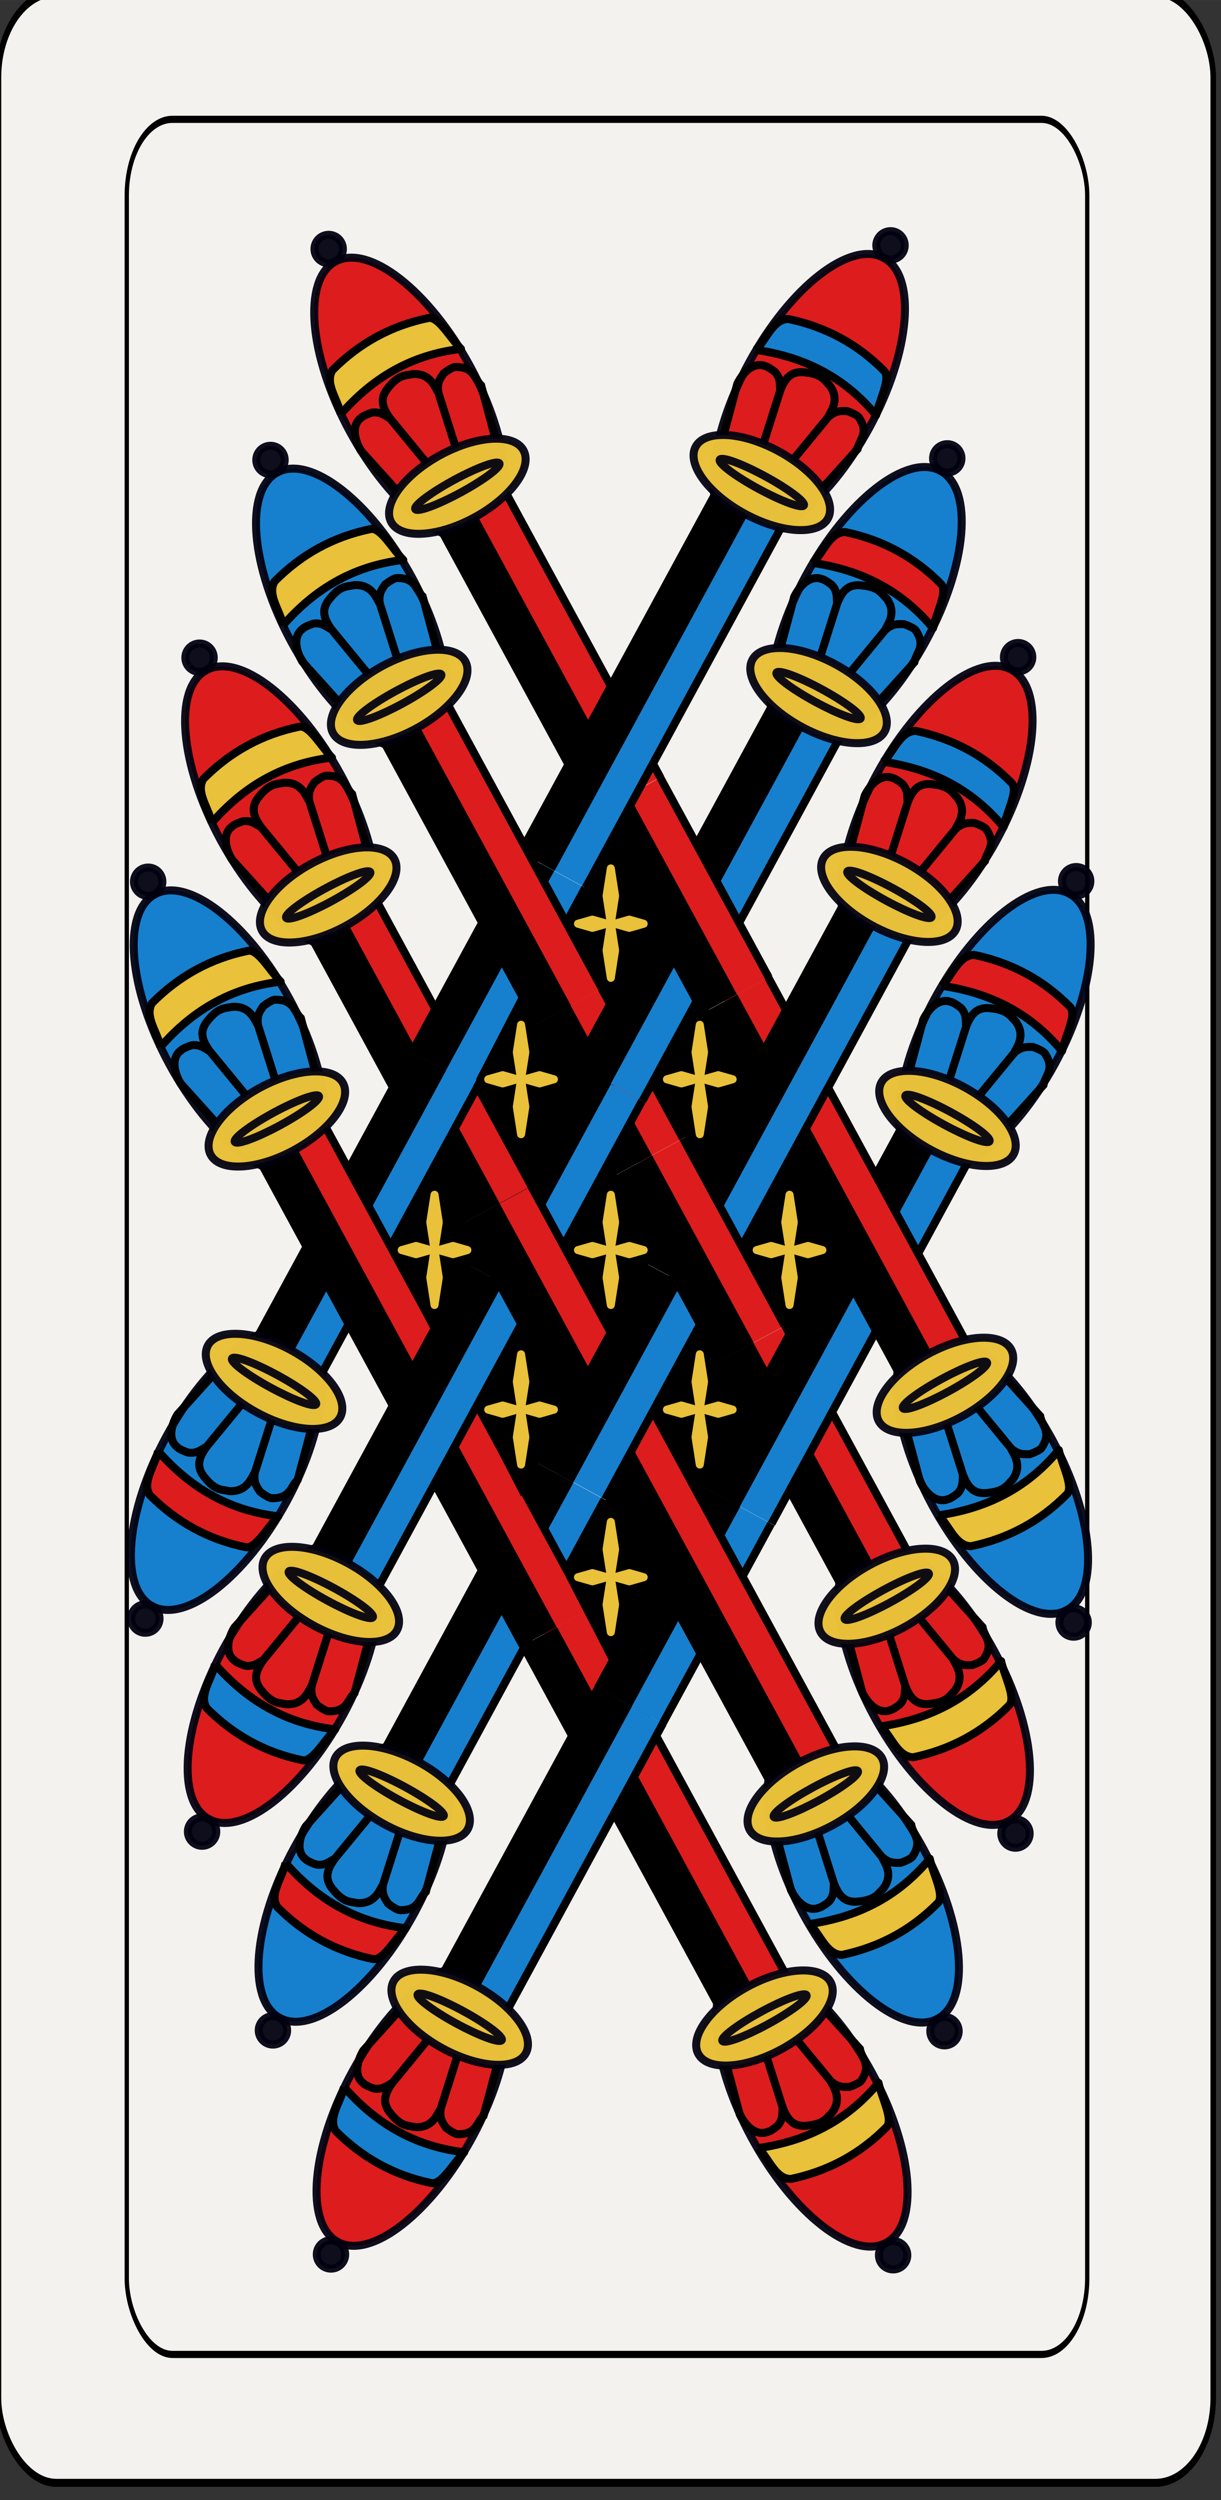 <?xml version="1.0" encoding="UTF-8" standalone="no"?>
<svg
   width="43mm"
   height="87.998mm"
   enable-background="new"
   version="1.1"
   viewBox="0 0 152.363 311.802"
   id="svg20076"
   sodipodi:docname="Mazzo.svg"
   inkscape:version="1.2.1 (9c6d41e410, 2022-07-14)"
   xmlns:inkscape="http://www.inkscape.org/namespaces/inkscape"
   xmlns:sodipodi="http://sodipodi.sourceforge.net/DTD/sodipodi-0.dtd"
   xmlns="http://www.w3.org/2000/svg"
   xmlns:svg="http://www.w3.org/2000/svg"
   xmlns:rdf="http://www.w3.org/1999/02/22-rdf-syntax-ns#"
   xmlns:cc="http://creativecommons.org/ns#"
   xmlns:dc="http://purl.org/dc/elements/1.1/">
  <rect x="0" y="0" width="152.363" height="311.802" fill="#333333" stroke="none"/>
  <sodipodi:namedview
     id="namedview20078"
     pagecolor="#ffffff"
     bordercolor="#000000"
     borderopacity="0.25"
     inkscape:showpageshadow="2"
     inkscape:pageopacity="0.0"
     inkscape:pagecheckerboard="0"
     inkscape:deskcolor="#d1d1d1"
     inkscape:document-units="mm"
     showgrid="false"
     inkscape:zoom="2.8284271"
     inkscape:cx="196.57568"
     inkscape:cy="470.75634"
     inkscape:window-width="2560"
     inkscape:window-height="1409"
     inkscape:window-x="0"
     inkscape:window-y="31"
     inkscape:window-maximized="1"
     inkscape:current-layer="svg20076" />
  <title
     id="title2">Bresciane</title>
  <defs
     id="defs191" />
  <g
     transform="translate(-1119.678,-1158.694)"
     id="g15592"
     style="display:inline">
    <g
       transform="matrix(0.97,0,0,0.996,153.76,-588.81)"
       id="g15144">
      <g
         transform="matrix(0.7,0,0,1,298.31,-0.792)"
         id="g15142">
        <rect
           x="996.13"
           y="1754.4"
           width="223.23"
           height="311.81"
           rx="10.63"
           ry="10.63"
           fill="#ffffff"
           stroke="#000000"
           stroke-width="0.997"
           id="rect15140" />
      </g>
    </g>
    <g
       transform="matrix(0.97,0,0,0.996,153.76,-588.81)"
       fill="#f4f2ef"
       id="g15150">
      <g
         transform="matrix(0.7,0,0,1,298.31,-0.792)"
         fill="#f4f2ef"
         id="g15148">
        <rect
           x="996.13"
           y="1754.4"
           width="223.23"
           height="311.81"
           rx="10.63"
           ry="10.63"
           fill="#f4f2ef"
           stroke="#000000"
           stroke-width="0.997"
           id="rect15146" />
      </g>
    </g>
    <g
       transform="matrix(0.767,0,0,0.894,371.87,-394.15)"
       fill="none"
       id="g15156">
      <g
         transform="matrix(0.7,0,0,1,298.31,-0.792)"
         fill="none"
         id="g15154">
        <rect
           x="996.13"
           y="1754.4"
           width="223.23"
           height="311.81"
           rx="10.63"
           ry="10.63"
           fill="none"
           stroke="#000000"
           stroke-width="0.997"
           id="rect15152" />
      </g>
    </g>
    <g
       transform="translate(0,1055.9)"
       id="g15500">
      <ellipse
         transform="matrix(0.879,-0.477,-0.477,-0.879,0,0)"
         cx="917.77"
         cy="-881.92"
         rx="8.535"
         ry="19.488"
         fill="#1780ce"
         stroke="#00000f"
         stroke-linejoin="round"
         stroke-opacity="0.941"
         stroke-width="0.999"
         id="ellipse15158" />
      <ellipse
         transform="matrix(0.879,-0.477,-0.477,-0.879,0,0)"
         cx="937.31"
         cy="-864.48"
         rx="8.535"
         ry="19.488"
         fill="#dd1d1d"
         stroke="#00000f"
         stroke-linejoin="round"
         stroke-opacity="0.941"
         stroke-width="0.999"
         id="ellipse15160" />
      <path
         d="m 1232.6,302.35 -17.752,-32.695"
         fill="none"
         stroke="#dd1d1d"
         stroke-width="6.024"
         id="path15162" />
      <ellipse
         transform="matrix(0.879,-0.477,-0.477,-0.879,0,0)"
         cx="937.31"
         cy="-712.11"
         rx="8.535"
         ry="19.488"
         fill="#1780ce"
         stroke="#00000f"
         stroke-linejoin="round"
         stroke-opacity="0.941"
         stroke-width="0.999"
         id="ellipse15164" />
      <path
         d="m 1202.1,246.3 -10.145,-18.684"
         fill="none"
         stroke="#dd1d1d"
         stroke-width="6.024"
         id="path15166" />
      <path
         d="m 1198.7,248.16 -10.145,-18.684"
         fill="none"
         stroke="#000000"
         stroke-width="5.315"
         id="path15168" />
      <path
         d="m 1204.9,244.78 -10.145,-18.684"
         fill="none"
         stroke="#000000"
         stroke-width="0.999"
         id="path15170" />
      <path
         d="m 1235.4,300.83 -17.752,-32.695"
         fill="none"
         stroke="#000000"
         stroke-width="0.999"
         id="path15172" />
      <path
         d="m 1229.1,304.21 -17.752,-32.695"
         fill="none"
         stroke="#000000"
         stroke-width="5.315"
         id="path15174" />
      <path
         d="m 1225.4,306.83 1.881,7.042 c 0.512,1.061 1.692,2.606 3.191,2.299 0.368,-0.143 0.46,-0.016 1.5,-0.815 0.727,-0.771 0.613,-1.574 0.655,-2.372 l -2.727,-8.599 2.727,8.599 c 0.626,1.643 1.416,2.553 3.191,2.299 2.069,-0.221 2.37,-1.026 3.001,-1.629 1.352,-1.854 0.043,-3.289 -0.191,-3.928 l -5.727,-6.97 5.727,6.97 c 0.976,0.856 1.643,0.747 2.346,0.742 0.788,-0.273 1.388,-0.596 1.5,-0.815 1.286,-1.958 0.022,-2.691 -0.19,-3.929 l -4.882,-5.413"
         fill="none"
         stroke="#000000"
         stroke-width="1px"
         id="path15176" />
      <ellipse
         transform="matrix(0.879,-0.477,-0.477,-0.879,0,0)"
         cx="937.31"
         cy="-852.07"
         rx="9.389"
         ry="4.429"
         fill="#e9c13a"
         opacity="0.99"
         stroke="#00000f"
         stroke-linejoin="round"
         stroke-opacity="0.941"
         stroke-width="0.999"
         id="ellipse15178" />
      <ellipse
         transform="matrix(0.879,-0.477,-0.477,-0.879,0,0)"
         cx="956.24"
         cy="-844.81"
         rx="8.535"
         ry="19.488"
         fill="#1780ce"
         stroke="#00000f"
         stroke-linejoin="round"
         stroke-opacity="0.941"
         stroke-width="0.999"
         id="ellipse15180" />
      <ellipse
         transform="matrix(0.879,-0.477,-0.477,-0.879,0,0)"
         cx="937.31"
         cy="-852.07"
         rx="5.975"
         ry="0.886"
         fill="#e9c13a"
         opacity="0.99"
         stroke="#00000f"
         stroke-linejoin="round"
         stroke-opacity="0.941"
         stroke-width="0.999"
         id="ellipse15182" />
      <path
         d="m 1229.6,318.1 c 1.344,1.289 2.094,3.805 4.036,3.856 4.653,-0.971 8.667,-3.118 12.002,-6.516 0.819,-0.947 -0.637,-3.616 -1.036,-5.486 -4.111,4.958 -9.253,7.319 -15.002,8.146"
         fill="#e9c13a"
         fill-rule="evenodd"
         stroke="#000000"
         stroke-linejoin="round"
         stroke-width="0.999"
         id="path15184" />
      <path
         d="m 1162.3,190.74 -4.881,-5.413 c -0.611,-1.008 -1.264,-2.838 -0.191,-3.928 0.321,-0.231 0.264,-0.377 1.5,-0.815 1.043,-0.19 1.654,0.343 2.346,0.742 l 5.727,6.97 -5.727,-6.97 c -1.037,-1.42 -1.37,-2.578 -0.191,-3.929 1.313,-1.615 2.151,-1.429 3.001,-1.629 2.292,-0.124 2.782,1.755 3.191,2.299 l 2.727,8.599 -2.727,-8.599 c -0.187,-1.284 0.268,-1.785 0.655,-2.372 0.658,-0.512 1.256,-0.839 1.5,-0.815 2.342,-0.012 2.269,1.447 3.191,2.299 l 1.881,7.042"
         fill="none"
         stroke="#000000"
         stroke-width="1px"
         id="path15186" />
      <ellipse
         transform="matrix(0.879,-0.477,-0.477,-0.879,0,0)"
         cx="917.77"
         cy="-729.56"
         rx="8.535"
         ry="19.488"
         fill="#dd1d1d"
         stroke="#00000f"
         stroke-linejoin="round"
         stroke-opacity="0.941"
         stroke-width="0.999"
         id="ellipse15188" />
      <path
         d="m 1155,180.77 c -0.349,-1.829 -2.05,-3.829 -1.036,-5.486 3.348,-3.373 7.335,-5.57 12.002,-6.516 1.241,-0.171 2.686,2.504 4.036,3.856 -6.397,0.747 -11.177,3.774 -15.002,8.146"
         fill="#e9c13a"
         fill-rule="evenodd"
         stroke="#000000"
         stroke-linejoin="round"
         stroke-width="0.999"
         id="path15190" />
      <circle
         transform="matrix(0.879,-0.477,-0.477,-0.879,0,0)"
         cx="937.31"
         cy="-885.74"
         r="1.772"
         fill="#00000f"
         fill-opacity="0.941"
         stroke="#00000f"
         stroke-linejoin="round"
         stroke-opacity="0.941"
         stroke-width="0.999"
         id="circle15192" />
      <circle
         transform="matrix(0.879,-0.477,-0.477,-0.879,0,0)"
         cx="937.31"
         cy="-690.85"
         r="1.772"
         fill="#00000f"
         fill-opacity="0.941"
         stroke="#00000f"
         stroke-linejoin="round"
         stroke-opacity="0.941"
         stroke-width="0.999"
         id="circle15194" />
      <ellipse
         transform="matrix(0.879,-0.477,-0.477,-0.879,0,0)"
         cx="898.81"
         cy="-903.42"
         rx="8.535"
         ry="19.488"
         fill="#dd1d1d"
         stroke="#00000f"
         stroke-linejoin="round"
         stroke-opacity="0.941"
         stroke-width="0.999"
         id="ellipse15196" />
      <path
         d="m 1217.3,354.95 -27.052,-49.823"
         fill="none"
         stroke="#dd1d1d"
         stroke-width="6.024"
         id="path15198" />
      <path
         d="m 1220.1,353.43 -27.052,-49.823"
         fill="none"
         stroke="#000000"
         stroke-width="0.999"
         id="path15200" />
      <path
         d="m 1197,238.57 -13.526,24.911"
         fill="none"
         stroke="#1780ce"
         stroke-width="6.024"
         id="path15202" />
      <path
         d="m 1213.9,356.81 -27.052,-49.823"
         fill="none"
         stroke="#000000"
         stroke-width="5.315"
         id="path15204" />
      <ellipse
         transform="rotate(28.5)"
         cx="1203.5"
         cy="-390.16"
         rx="8.535"
         ry="19.488"
         fill="#1780ce"
         stroke="#00000f"
         stroke-linejoin="round"
         stroke-opacity="0.941"
         stroke-width="0.999"
         id="ellipse15206" />
      <path
         d="m 1240.2,241.49 -27.052,49.823"
         fill="none"
         stroke="#1780ce"
         stroke-width="6.024"
         id="path15208" />
      <path
         d="m 1243,243.01 -27.052,49.823"
         fill="none"
         stroke="#000000"
         stroke-width="0.999"
         id="path15210" />
      <path
         d="m 1213.1,291.31 -13.526,24.911"
         fill="none"
         stroke="#1780ce"
         stroke-width="6.024"
         id="path15212" />
      <path
         d="m 1236.7,239.63 -27.052,49.823"
         fill="none"
         stroke="#000000"
         stroke-width="5.315"
         id="path15214" />
      <path
         d="m 1209.7,289.45 -13.526,24.911"
         fill="none"
         stroke="#000000"
         stroke-width="5.315"
         id="path15216" />
      <path
         d="m 1215.9,292.83 -13.526,24.911"
         fill="none"
         stroke="#000000"
         stroke-width="0.999"
         id="path15218" />
      <path
         d="m 1239.8,276.04 -27.052,-49.823"
         fill="none"
         stroke="#dd1d1d"
         stroke-width="6.024"
         id="path15220" />
      <path
         d="m 1223.7,327 -27.052,-49.823"
         fill="none"
         stroke="#dd1d1d"
         stroke-width="6.024"
         id="path15222" />
      <path
         d="m 1242.6,274.52 -27.052,-49.823"
         fill="none"
         stroke="#000000"
         stroke-width="0.999"
         id="path15224" />
      <path
         d="m 1226.5,325.48 -27.052,-49.823"
         fill="none"
         stroke="#000000"
         stroke-width="0.999"
         id="path15226" />
      <path
         d="m 1236.4,277.9 -27.052,-49.823"
         fill="none"
         stroke="#000000"
         stroke-width="5.315"
         id="path15228" />
      <path
         d="m 1220.3,328.86 -27.052,-49.823"
         fill="none"
         stroke="#000000"
         stroke-width="5.315"
         id="path15230" />
      <ellipse
         transform="rotate(28.5)"
         cx="1183.8"
         cy="-411.26"
         rx="8.535"
         ry="19.488"
         fill="#dd1d1d"
         stroke="#00000f"
         stroke-linejoin="round"
         stroke-opacity="0.941"
         stroke-width="0.999"
         id="ellipse15232" />
      <path
         d="m 1232.9,213.55 -27.052,49.823"
         fill="none"
         stroke="#1780ce"
         stroke-width="6.024"
         id="path15234" />
      <path
         d="m 1235.7,215.07 -27.052,49.823"
         fill="none"
         stroke="#000000"
         stroke-width="0.999"
         id="path15236" />
      <path
         d="m 1193.6,236.71 -13.526,24.911"
         fill="none"
         stroke="#000000"
         stroke-width="5.315"
         id="path15238" />
      <path
         d="m 1229.5,211.69 -27.052,49.823"
         fill="none"
         stroke="#000000"
         stroke-width="5.315"
         id="path15240" />
      <path
         d="m 1183.1,252.27 -21.979,-40.481"
         fill="none"
         stroke="#dd1d1d"
         stroke-width="6.024"
         id="path15242" />
      <path
         d="m 1186,250.75 -21.979,-40.481"
         fill="none"
         stroke="#000000"
         stroke-width="0.999"
         id="path15244" />
      <path
         d="m 1189.9,212 -13.526,24.911"
         fill="none"
         stroke="#1780ce"
         stroke-width="6.024"
         id="path15246" />
      <ellipse
         transform="rotate(28.5)"
         cx="1145.3"
         cy="-448.8"
         rx="8.535"
         ry="19.488"
         fill="#dd1d1d"
         stroke="#00000f"
         stroke-linejoin="round"
         stroke-opacity="0.941"
         stroke-width="0.999"
         id="ellipse15248" />
      <ellipse
         transform="rotate(28.5)"
         cx="1145.3"
         cy="-296.44"
         rx="8.535"
         ry="19.488"
         fill="#1780ce"
         stroke="#00000f"
         stroke-linejoin="round"
         stroke-opacity="0.941"
         stroke-width="0.999"
         id="ellipse15250" />
      <path
         d="m 1179.7,254.13 -21.979,-40.481"
         fill="none"
         stroke="#000000"
         stroke-width="5.315"
         id="path15252" />
      <path
         d="m 1176.4,236.91 -21.979,40.481"
         fill="none"
         stroke="#1780ce"
         stroke-width="6.024"
         id="path15254" />
      <path
         d="m 1179.2,238.43 -21.979,40.481"
         fill="none"
         stroke="#000000"
         stroke-width="0.999"
         id="path15256" />
      <path
         d="m 1173,235.05 -21.979,40.481"
         fill="none"
         stroke="#000000"
         stroke-width="5.315"
         id="path15258" />
      <path
         d="m 1209.8,157.7 1.881,-7.042 c 0.512,-1.061 1.692,-2.606 3.191,-2.299 0.368,0.143 0.46,0.016 1.5,0.815 0.727,0.771 0.613,1.574 0.655,2.372 l -2.727,8.599 2.727,-8.599 c 0.626,-1.643 1.416,-2.553 3.191,-2.299 2.069,0.221 2.37,1.026 3.001,1.629 1.352,1.854 0.043,3.289 -0.191,3.928 l -5.727,6.97 5.727,-6.97 c 0.976,-0.856 1.643,-0.747 2.346,-0.742 0.788,0.273 1.388,0.596 1.5,0.815 1.286,1.958 0.022,2.691 -0.19,3.929 l -4.882,5.413"
         fill="none"
         stroke="#000000"
         stroke-width="1px"
         id="path15260" />
      <path
         d="m 1214,146.43 c 1.344,-1.289 2.094,-3.805 4.036,-3.856 4.653,0.971 8.667,3.118 12.002,6.516 0.819,0.947 -0.637,3.616 -1.036,5.486 -4.111,-4.958 -9.253,-7.319 -15.002,-8.146"
         fill="#1780ce"
         fill-rule="evenodd"
         stroke="#000000"
         stroke-linejoin="round"
         stroke-width="0.999"
         id="path15262" />
      <path
         d="m 1146.7,273.79 -4.881,5.413 c -0.611,1.008 -1.264,2.838 -0.191,3.928 0.321,0.231 0.264,0.377 1.5,0.815 1.043,0.19 1.654,-0.343 2.346,-0.742 l 5.727,-6.97 -5.727,6.97 c -1.037,1.42 -1.37,2.578 -0.191,3.929 1.313,1.615 2.151,1.429 3.001,1.629 2.292,0.124 2.782,-1.755 3.191,-2.299 l 2.727,-8.599 -2.727,8.599 c -0.187,1.284 0.268,1.785 0.655,2.372 0.658,0.512 1.256,0.839 1.5,0.815 2.342,0.012 2.269,-1.447 3.191,-2.299 l 1.881,-7.042"
         fill="none"
         stroke="#000000"
         stroke-width="1px"
         id="path15264" />
      <ellipse
         transform="rotate(28.5)"
         cx="1145.3"
         cy="-308.84"
         rx="9.389"
         ry="4.429"
         fill="#e9c13a"
         opacity="0.99"
         stroke="#00000f"
         stroke-linejoin="round"
         stroke-opacity="0.941"
         stroke-width="0.999"
         id="ellipse15266" />
      <ellipse
         transform="rotate(28.5)"
         cx="1145.3"
         cy="-308.84"
         rx="5.975"
         ry="0.886"
         fill="#e9c13a"
         opacity="0.99"
         stroke="#00000f"
         stroke-linejoin="round"
         stroke-opacity="0.941"
         stroke-width="0.999"
         id="ellipse15268" />
      <path
         d="m 1139.4,283.76 c -0.349,1.829 -2.05,3.829 -1.036,5.486 3.348,3.373 7.335,5.57 12.002,6.516 1.241,0.171 2.686,-2.504 4.036,-3.856 -6.397,-0.747 -11.177,-3.774 -15.002,-8.146"
         fill="#dd1d1d"
         fill-rule="evenodd"
         stroke="#000000"
         stroke-linejoin="round"
         stroke-width="0.999"
         id="path15270" />
      <circle
         transform="rotate(28.5)"
         cx="1145.3"
         cy="-470.06"
         r="1.772"
         fill="#00000f"
         fill-opacity="0.941"
         stroke="#00000f"
         stroke-linejoin="round"
         stroke-opacity="0.941"
         stroke-width="0.999"
         id="circle15272" />
      <circle
         transform="rotate(28.5)"
         cx="1145.3"
         cy="-275.18"
         r="1.772"
         fill="#00000f"
         fill-opacity="0.941"
         stroke="#00000f"
         stroke-linejoin="round"
         stroke-opacity="0.941"
         stroke-width="0.999"
         id="circle15274" />
      <path
         d="m 1186.5,210.14 -13.526,24.911"
         fill="none"
         stroke="#000000"
         stroke-width="5.315"
         id="path15276" />
      <path
         d="m 1192.7,213.52 -13.526,24.911"
         fill="none"
         stroke="#000000"
         stroke-width="0.999"
         id="path15278" />
      <ellipse
         transform="rotate(28.5)"
         cx="1164.2"
         cy="-428.83"
         rx="8.535"
         ry="19.488"
         fill="#1780ce"
         stroke="#00000f"
         stroke-linejoin="round"
         stroke-opacity="0.941"
         stroke-width="0.999"
         id="ellipse15280" />
      <ellipse
         transform="rotate(28.5)"
         cx="1183.8"
         cy="-258.9"
         rx="8.535"
         ry="19.488"
         fill="#1780ce"
         stroke="#00000f"
         stroke-linejoin="round"
         stroke-opacity="0.941"
         stroke-width="0.999"
         id="ellipse15282" />
      <ellipse
         transform="rotate(28.5)"
         cx="1164.2"
         cy="-276.47"
         rx="8.535"
         ry="19.488"
         fill="#dd1d1d"
         stroke="#00000f"
         stroke-linejoin="round"
         stroke-opacity="0.941"
         stroke-width="0.999"
         id="ellipse15284" />
      <path
         d="m 1216.9,184.27 1.881,-7.042 c 0.512,-1.061 1.692,-2.606 3.191,-2.299 0.368,0.143 0.46,0.016 1.5,0.815 0.727,0.771 0.613,1.574 0.655,2.372 l -2.727,8.599 2.727,-8.599 c 0.626,-1.643 1.416,-2.553 3.191,-2.299 2.069,0.221 2.37,1.026 3,1.629 1.352,1.854 0.043,3.289 -0.191,3.928 l -5.727,6.97 5.727,-6.97 c 0.976,-0.856 1.643,-0.747 2.346,-0.742 0.788,0.273 1.388,0.596 1.5,0.815 1.286,1.958 0.022,2.691 -0.19,3.929 l -4.882,5.413"
         fill="none"
         stroke="#000000"
         stroke-width="1px"
         id="path15286" />
      <path
         d="m 1221.1,173 c 1.344,-1.289 2.094,-3.805 4.036,-3.856 4.653,0.971 8.667,3.118 12.002,6.516 0.819,0.947 -0.637,3.616 -1.036,5.486 -4.111,-4.958 -9.253,-7.319 -15.002,-8.146"
         fill="#dd1d1d"
         fill-rule="evenodd"
         stroke="#000000"
         stroke-linejoin="round"
         stroke-width="0.999"
         id="path15288" />
      <path
         d="m 1192.3,288.28 -21.979,40.481"
         fill="none"
         stroke="#1780ce"
         stroke-width="6.024"
         id="path15290" />
      <path
         d="m 1153.8,300.37 -4.881,5.413 c -0.611,1.008 -1.264,2.838 -0.191,3.928 0.321,0.231 0.264,0.377 1.5,0.815 1.043,0.19 1.654,-0.343 2.346,-0.742 l 5.727,-6.97 -5.727,6.97 c -1.037,1.42 -1.37,2.578 -0.191,3.929 1.313,1.615 2.151,1.429 3.001,1.629 2.292,0.124 2.782,-1.755 3.191,-2.299 l 2.727,-8.599 -2.727,8.599 c -0.187,1.284 0.268,1.785 0.655,2.372 0.658,0.512 1.256,0.839 1.5,0.815 2.342,0.012 2.269,-1.447 3.191,-2.299 l 1.881,-7.042"
         fill="none"
         stroke="#000000"
         stroke-width="1px"
         id="path15292" />
      <path
         d="m 1195.1,289.81 -21.979,40.481"
         fill="none"
         stroke="#000000"
         stroke-width="0.999"
         id="path15294" />
      <path
         d="m 1188.9,286.43 -21.979,40.481"
         fill="none"
         stroke="#000000"
         stroke-width="5.315"
         id="path15296" />
      <path
         d="m 1146.5,310.33 c -0.349,1.829 -2.05,3.829 -1.036,5.486 3.348,3.373 7.335,5.57 12.002,6.516 1.241,0.171 2.686,-2.504 4.036,-3.856 -6.397,-0.747 -11.177,-3.774 -15.002,-8.146"
         fill="#1780ce"
         fill-rule="evenodd"
         stroke="#000000"
         stroke-linejoin="round"
         stroke-width="0.999"
         id="path15298" />
      <circle
         transform="rotate(28.5)"
         cx="1164.2"
         cy="-450.09"
         r="1.772"
         fill="#00000f"
         fill-opacity="0.941"
         stroke="#00000f"
         stroke-linejoin="round"
         stroke-opacity="0.941"
         stroke-width="0.999"
         id="circle15300" />
      <circle
         transform="rotate(28.5)"
         cx="1164.2"
         cy="-255.21"
         r="1.772"
         fill="#00000f"
         fill-opacity="0.941"
         stroke="#00000f"
         stroke-linejoin="round"
         stroke-opacity="0.941"
         stroke-width="0.999"
         id="circle15302" />
      <path
         d="m 1225.7,209.07 1.881,-7.042 c 0.512,-1.061 1.692,-2.606 3.191,-2.299 0.368,0.143 0.46,0.016 1.5,0.815 0.728,0.771 0.613,1.574 0.655,2.372 l -2.727,8.599 2.727,-8.599 c 0.626,-1.643 1.416,-2.553 3.191,-2.299 2.069,0.221 2.37,1.026 3.001,1.629 1.352,1.854 0.043,3.289 -0.191,3.928 l -5.727,6.97 5.727,-6.97 c 0.976,-0.856 1.643,-0.747 2.346,-0.742 0.788,0.273 1.388,0.596 1.5,0.815 1.286,1.958 0.022,2.691 -0.19,3.929 l -4.882,5.413"
         fill="none"
         stroke="#000000"
         stroke-width="1px"
         id="path15304" />
      <ellipse
         transform="rotate(28.5)"
         cx="1183.8"
         cy="-398.86"
         rx="9.389"
         ry="4.429"
         fill="#e9c13a"
         opacity="0.99"
         stroke="#00000f"
         stroke-linejoin="round"
         stroke-opacity="0.941"
         stroke-width="0.999"
         id="ellipse15306" />
      <ellipse
         transform="rotate(28.5)"
         cx="1183.8"
         cy="-398.86"
         rx="5.975"
         ry="0.886"
         fill="#e9c13a"
         opacity="0.99"
         stroke="#00000f"
         stroke-linejoin="round"
         stroke-opacity="0.941"
         stroke-width="0.999"
         id="ellipse15308" />
      <path
         d="m 1229.9,197.8 c 1.344,-1.289 2.094,-3.805 4.036,-3.856 4.653,0.971 8.667,3.118 12.002,6.516 0.819,0.947 -0.637,3.616 -1.036,5.486 -4.111,-4.958 -9.253,-7.319 -15.002,-8.146"
         fill="#1780ce"
         fill-rule="evenodd"
         stroke="#000000"
         stroke-linejoin="round"
         stroke-width="0.999"
         id="path15310" />
      <path
         d="m 1162.7,325.17 -4.882,5.413 c -0.611,1.008 -1.264,2.838 -0.191,3.928 0.321,0.231 0.264,0.377 1.5,0.815 1.043,0.19 1.654,-0.343 2.346,-0.742 l 5.727,-6.97 -5.727,6.97 c -1.037,1.42 -1.37,2.578 -0.191,3.929 1.313,1.615 2.151,1.429 3.001,1.629 2.292,0.124 2.782,-1.755 3.191,-2.299 l 2.727,-8.599 -2.727,8.599 c -0.187,1.284 0.268,1.785 0.655,2.372 0.658,0.512 1.256,0.839 1.5,0.815 2.342,0.012 2.269,-1.447 3.191,-2.299 l 1.881,-7.042"
         fill="none"
         stroke="#000000"
         stroke-width="1px"
         id="path15312" />
      <ellipse
         transform="rotate(28.5)"
         cx="1183.8"
         cy="-271.3"
         rx="9.389"
         ry="4.429"
         fill="#e9c13a"
         opacity="0.99"
         stroke="#00000f"
         stroke-linejoin="round"
         stroke-opacity="0.941"
         stroke-width="0.999"
         id="ellipse15314" />
      <ellipse
         transform="rotate(28.5)"
         cx="1183.8"
         cy="-271.3"
         rx="5.975"
         ry="0.886"
         fill="#e9c13a"
         opacity="0.99"
         stroke="#00000f"
         stroke-linejoin="round"
         stroke-opacity="0.941"
         stroke-width="0.999"
         id="ellipse15316" />
      <path
         d="m 1155.3,335.13 c -0.349,1.829 -2.05,3.829 -1.036,5.486 3.348,3.373 7.335,5.57 12.002,6.516 1.241,0.171 2.686,-2.504 4.036,-3.856 -6.397,-0.747 -11.177,-3.774 -15.002,-8.146"
         fill="#dd1d1d"
         fill-rule="evenodd"
         stroke="#000000"
         stroke-linejoin="round"
         stroke-width="0.999"
         id="path15318" />
      <circle
         transform="rotate(28.5)"
         cx="1183.8"
         cy="-432.52"
         r="1.772"
         fill="#00000f"
         fill-opacity="0.941"
         stroke="#00000f"
         stroke-linejoin="round"
         stroke-opacity="0.941"
         stroke-width="0.999"
         id="circle15320" />
      <circle
         transform="rotate(28.5)"
         cx="1183.8"
         cy="-237.64"
         r="1.772"
         fill="#00000f"
         fill-opacity="0.941"
         stroke="#00000f"
         stroke-linejoin="round"
         stroke-opacity="0.941"
         stroke-width="0.999"
         id="circle15322" />
      <ellipse
         transform="rotate(28.5)"
         cx="1203.5"
         cy="-237.8"
         rx="8.535"
         ry="19.488"
         fill="#dd1d1d"
         stroke="#00000f"
         stroke-linejoin="round"
         stroke-opacity="0.941"
         stroke-width="0.999"
         id="ellipse15324" />
      <path
         d="m 1233,237.01 1.881,-7.042 c 0.512,-1.061 1.692,-2.606 3.191,-2.299 0.368,0.143 0.46,0.016 1.5,0.815 0.727,0.771 0.613,1.574 0.655,2.372 l -2.727,8.599 2.727,-8.599 c 0.626,-1.643 1.416,-2.553 3.191,-2.299 2.069,0.221 2.37,1.026 3.001,1.629 1.352,1.854 0.043,3.289 -0.191,3.928 l -5.727,6.97 5.727,-6.97 c 0.976,-0.856 1.643,-0.747 2.346,-0.742 0.788,0.273 1.388,0.596 1.5,0.815 1.286,1.958 0.022,2.691 -0.19,3.929 l -4.882,5.413"
         fill="none"
         stroke="#000000"
         stroke-width="1px"
         id="path15326" />
      <ellipse
         transform="rotate(28.5)"
         cx="1203.5"
         cy="-377.76"
         rx="9.389"
         ry="4.429"
         fill="#e9c13a"
         opacity="0.99"
         stroke="#00000f"
         stroke-linejoin="round"
         stroke-opacity="0.941"
         stroke-width="0.999"
         id="ellipse15328" />
      <ellipse
         transform="rotate(28.5)"
         cx="1203.5"
         cy="-377.76"
         rx="5.975"
         ry="0.886"
         fill="#e9c13a"
         opacity="0.99"
         stroke="#00000f"
         stroke-linejoin="round"
         stroke-opacity="0.941"
         stroke-width="0.999"
         id="ellipse15330" />
      <path
         d="m 1237.2,225.74 c 1.344,-1.289 2.094,-3.805 4.036,-3.856 4.653,0.971 8.667,3.118 12.002,6.516 0.819,0.947 -0.637,3.616 -1.036,5.486 -4.111,-4.958 -9.253,-7.319 -15.002,-8.146"
         fill="#dd1d1d"
         fill-rule="evenodd"
         stroke="#000000"
         stroke-linejoin="round"
         stroke-width="0.999"
         id="path15332" />
      <path
         d="m 1169.9,353.11 -4.881,5.413 c -0.611,1.008 -1.264,2.838 -0.191,3.928 0.321,0.231 0.264,0.377 1.5,0.815 1.043,0.19 1.654,-0.343 2.346,-0.742 l 5.727,-6.97 -5.727,6.97 c -1.037,1.42 -1.37,2.578 -0.191,3.929 1.313,1.615 2.151,1.429 3.001,1.629 2.292,0.124 2.782,-1.755 3.191,-2.299 l 2.727,-8.599 -2.727,8.599 c -0.187,1.284 0.268,1.785 0.655,2.372 0.658,0.512 1.256,0.839 1.5,0.815 2.342,0.012 2.269,-1.447 3.191,-2.299 l 1.881,-7.042"
         fill="none"
         stroke="#000000"
         stroke-width="1px"
         id="path15334" />
      <path
         d="m 1162.6,363.07 c -0.349,1.829 -2.05,3.829 -1.036,5.486 3.348,3.373 7.335,5.57 12.002,6.516 1.241,0.171 2.686,-2.504 4.036,-3.856 -6.397,-0.747 -11.177,-3.774 -15.002,-8.146"
         fill="#1780ce"
         fill-rule="evenodd"
         stroke="#000000"
         stroke-linejoin="round"
         stroke-width="0.999"
         id="path15336" />
      <circle
         transform="rotate(28.5)"
         cx="1203.5"
         cy="-411.42"
         r="1.772"
         fill="#00000f"
         fill-opacity="0.941"
         stroke="#00000f"
         stroke-linejoin="round"
         stroke-opacity="0.941"
         stroke-width="0.999"
         id="circle15338" />
      <circle
         transform="rotate(28.5)"
         cx="1203.5"
         cy="-216.54"
         r="1.772"
         fill="#00000f"
         fill-opacity="0.941"
         stroke="#00000f"
         stroke-linejoin="round"
         stroke-opacity="0.941"
         stroke-width="0.999"
         id="circle15340" />
      <path
         d="m 1190.3,305.13 -13.526,-24.911"
         fill="none"
         stroke="#dd1d1d"
         stroke-width="6.024"
         id="path15342" />
      <ellipse
         transform="matrix(0.879,-0.477,-0.477,-0.879,0,0)"
         cx="898.81"
         cy="-751.06"
         rx="8.535"
         ry="19.488"
         fill="#1780ce"
         stroke="#00000f"
         stroke-linejoin="round"
         stroke-opacity="0.941"
         stroke-width="0.999"
         id="ellipse15344" />
      <path
         d="m 1199.6,316.22 -21.979,40.481"
         fill="none"
         stroke="#1780ce"
         stroke-width="6.024"
         id="path15346" />
      <path
         d="m 1202.4,317.74 -21.979,40.481"
         fill="none"
         stroke="#000000"
         stroke-width="0.999"
         id="path15348" />
      <path
         d="m 1196.2,314.36 -21.979,40.481"
         fill="none"
         stroke="#000000"
         stroke-width="5.315"
         id="path15350" />
      <ellipse
         transform="rotate(28.5)"
         cx="1203.5"
         cy="-250.2"
         rx="9.389"
         ry="4.429"
         fill="#e9c13a"
         opacity="0.99"
         stroke="#00000f"
         stroke-linejoin="round"
         stroke-opacity="0.941"
         stroke-width="0.999"
         id="ellipse15352" />
      <ellipse
         transform="rotate(28.5)"
         cx="1203.5"
         cy="-250.2"
         rx="5.975"
         ry="0.886"
         fill="#e9c13a"
         opacity="0.99"
         stroke="#00000f"
         stroke-linejoin="round"
         stroke-opacity="0.941"
         stroke-width="0.999"
         id="ellipse15354" />
      <path
         d="m 1210.1,359.43 1.881,7.042 c 0.512,1.061 1.692,2.606 3.191,2.299 0.368,-0.143 0.46,-0.016 1.5,-0.815 0.728,-0.771 0.613,-1.574 0.655,-2.372 l -2.727,-8.599 2.727,8.599 c 0.626,1.643 1.416,2.553 3.191,2.299 2.069,-0.221 2.37,-1.026 3.001,-1.629 1.352,-1.854 0.043,-3.289 -0.191,-3.928 l -5.727,-6.97 5.727,6.97 c 0.976,0.856 1.643,0.747 2.346,0.742 0.788,-0.273 1.388,-0.596 1.5,-0.815 1.286,-1.958 0.022,-2.691 -0.19,-3.929 l -4.882,-5.413"
         fill="none"
         stroke="#000000"
         stroke-width="1px"
         id="path15356" />
      <ellipse
         transform="matrix(0.879,-0.477,-0.477,-0.879,0,0)"
         cx="898.81"
         cy="-891.02"
         rx="9.389"
         ry="4.429"
         fill="#e9c13a"
         opacity="0.99"
         stroke="#00000f"
         stroke-linejoin="round"
         stroke-opacity="0.941"
         stroke-width="0.999"
         id="ellipse15358" />
      <ellipse
         transform="matrix(0.879,-0.477,-0.477,-0.879,0,0)"
         cx="898.81"
         cy="-891.02"
         rx="5.975"
         ry="0.886"
         fill="#e9c13a"
         opacity="0.99"
         stroke="#00000f"
         stroke-linejoin="round"
         stroke-opacity="0.941"
         stroke-width="0.999"
         id="ellipse15360" />
      <path
         d="m 1214.3,370.7 c 1.344,1.289 2.094,3.805 4.036,3.856 4.653,-0.971 8.667,-3.118 12.002,-6.516 0.819,-0.947 -0.637,-3.616 -1.036,-5.486 -4.111,4.958 -9.253,7.319 -15.002,8.146"
         fill="#e9c13a"
         fill-rule="evenodd"
         stroke="#000000"
         stroke-linejoin="round"
         stroke-width="0.999"
         id="path15362" />
      <path
         d="m 1147.1,243.33 -4.882,-5.413 c -0.611,-1.008 -1.264,-2.838 -0.191,-3.928 0.321,-0.231 0.264,-0.377 1.5,-0.815 1.043,-0.19 1.654,0.343 2.346,0.742 l 5.727,6.97 -5.727,-6.97 c -1.037,-1.42 -1.37,-2.578 -0.191,-3.929 1.313,-1.615 2.151,-1.429 3.001,-1.629 2.292,-0.124 2.782,1.755 3.191,2.299 l 2.727,8.599 -2.727,-8.599 c -0.187,-1.284 0.268,-1.785 0.655,-2.372 0.658,-0.512 1.256,-0.839 1.5,-0.815 2.342,-0.012 2.269,1.447 3.191,2.299 l 1.881,7.042"
         fill="none"
         stroke="#000000"
         stroke-width="1px"
         id="path15364" />
      <path
         d="m 1139.7,233.37 c -0.349,-1.829 -2.05,-3.829 -1.036,-5.486 3.348,-3.373 7.335,-5.57 12.002,-6.516 1.241,-0.171 2.686,2.504 4.036,3.856 -6.397,0.747 -11.177,3.774 -15.002,8.146"
         fill="#e9c13a"
         fill-rule="evenodd"
         stroke="#000000"
         stroke-linejoin="round"
         stroke-width="0.999"
         id="path15366" />
      <circle
         transform="matrix(0.879,-0.477,-0.477,-0.879,0,0)"
         cx="898.81"
         cy="-924.68"
         r="1.772"
         fill="#00000f"
         fill-opacity="0.941"
         stroke="#00000f"
         stroke-linejoin="round"
         stroke-opacity="0.941"
         stroke-width="0.999"
         id="circle15368" />
      <circle
         transform="matrix(0.879,-0.477,-0.477,-0.879,0,0)"
         cx="898.81"
         cy="-729.8"
         r="1.772"
         fill="#00000f"
         fill-opacity="0.941"
         stroke="#00000f"
         stroke-linejoin="round"
         stroke-opacity="0.941"
         stroke-width="0.999"
         id="circle15370" />
      <path
         d="m 1186.8,306.99 -13.526,-24.911"
         fill="none"
         stroke="#000000"
         stroke-width="5.315"
         id="path15372" />
      <path
         d="m 1193.1,303.6 -13.526,-24.911"
         fill="none"
         stroke="#000000"
         stroke-width="0.999"
         id="path15374" />
      <path
         d="m 1216.5,331.48 1.881,7.042 c 0.512,1.061 1.692,2.606 3.191,2.299 0.368,-0.143 0.46,-0.016 1.5,-0.815 0.728,-0.771 0.613,-1.574 0.655,-2.372 l -2.727,-8.599 2.727,8.599 c 0.626,1.643 1.416,2.553 3.191,2.299 2.069,-0.221 2.37,-1.026 3,-1.629 1.352,-1.854 0.043,-3.289 -0.191,-3.928 l -5.727,-6.97 5.727,6.97 c 0.976,0.856 1.643,0.747 2.346,0.742 0.788,-0.273 1.388,-0.596 1.5,-0.815 1.286,-1.958 0.022,-2.691 -0.19,-3.929 l -4.882,-5.413"
         fill="none"
         stroke="#000000"
         stroke-width="1px"
         id="path15376" />
      <ellipse
         transform="matrix(0.879,-0.477,-0.477,-0.879,0,0)"
         cx="917.77"
         cy="-869.52"
         rx="9.389"
         ry="4.429"
         fill="#e9c13a"
         opacity="0.99"
         stroke="#00000f"
         stroke-linejoin="round"
         stroke-opacity="0.941"
         stroke-width="0.999"
         id="ellipse15378" />
      <ellipse
         transform="matrix(0.879,-0.477,-0.477,-0.879,0,0)"
         cx="917.77"
         cy="-869.52"
         rx="5.975"
         ry="0.886"
         fill="#e9c13a"
         opacity="0.99"
         stroke="#00000f"
         stroke-linejoin="round"
         stroke-opacity="0.941"
         stroke-width="0.999"
         id="ellipse15380" />
      <path
         d="m 1220.7,342.75 c 1.344,1.289 2.094,3.805 4.036,3.856 4.653,-0.971 8.667,-3.118 12.002,-6.516 0.819,-0.947 -0.637,-3.616 -1.036,-5.486 -4.111,4.958 -9.253,7.319 -15.002,8.146"
         fill="#e9c13a"
         fill-rule="evenodd"
         stroke="#000000"
         stroke-linejoin="round"
         stroke-width="0.999"
         id="path15382" />
      <path
         d="m 1153.5,215.39 -4.882,-5.413 c -0.611,-1.008 -1.264,-2.838 -0.191,-3.928 0.321,-0.231 0.264,-0.377 1.5,-0.815 1.043,-0.19 1.654,0.343 2.346,0.742 l 5.727,6.97 -5.727,-6.97 c -1.037,-1.42 -1.37,-2.578 -0.191,-3.929 1.313,-1.615 2.151,-1.429 3,-1.629 2.292,-0.124 2.782,1.755 3.191,2.299 l 2.727,8.599 -2.727,-8.599 c -0.187,-1.284 0.268,-1.785 0.655,-2.372 0.658,-0.512 1.256,-0.839 1.5,-0.815 2.342,-0.012 2.269,1.447 3.191,2.299 l 1.881,7.042"
         fill="none"
         stroke="#000000"
         stroke-width="1px"
         id="path15384" />
      <ellipse
         transform="matrix(0.879,-0.477,-0.477,-0.879,0,0)"
         cx="917.77"
         cy="-741.96"
         rx="9.389"
         ry="4.429"
         fill="#e9c13a"
         opacity="0.99"
         stroke="#00000f"
         stroke-linejoin="round"
         stroke-opacity="0.941"
         stroke-width="0.999"
         id="ellipse15386" />
      <ellipse
         transform="matrix(0.879,-0.477,-0.477,-0.879,0,0)"
         cx="917.77"
         cy="-741.96"
         rx="5.975"
         ry="0.886"
         fill="#e9c13a"
         opacity="0.99"
         stroke="#00000f"
         stroke-linejoin="round"
         stroke-opacity="0.941"
         stroke-width="0.999"
         id="ellipse15388" />
      <path
         d="m 1146.1,205.42 c -0.349,-1.829 -2.05,-3.829 -1.036,-5.486 3.348,-3.373 7.335,-5.57 12.002,-6.516 1.241,-0.171 2.686,2.504 4.036,3.856 -6.397,0.747 -11.177,3.774 -15.002,8.146"
         fill="#e9c13a"
         fill-rule="evenodd"
         stroke="#000000"
         stroke-linejoin="round"
         stroke-width="0.999"
         id="path15390" />
      <circle
         transform="matrix(0.879,-0.477,-0.477,-0.879,0,0)"
         cx="917.77"
         cy="-903.18"
         r="1.772"
         fill="#00000f"
         fill-opacity="0.941"
         stroke="#00000f"
         stroke-linejoin="round"
         stroke-opacity="0.941"
         stroke-width="0.999"
         id="circle15392" />
      <circle
         transform="matrix(0.879,-0.477,-0.477,-0.879,0,0)"
         cx="917.77"
         cy="-708.3"
         r="1.772"
         fill="#00000f"
         fill-opacity="0.941"
         stroke="#00000f"
         stroke-linejoin="round"
         stroke-opacity="0.941"
         stroke-width="0.999"
         id="circle15394" />
      <ellipse
         transform="matrix(0.879,-0.477,-0.477,-0.879,0,0)"
         cx="956.24"
         cy="-692.45"
         rx="8.535"
         ry="19.488"
         fill="#dd1d1d"
         stroke="#00000f"
         stroke-linejoin="round"
         stroke-opacity="0.941"
         stroke-width="0.999"
         id="ellipse15396" />
      <path
         d="m 1232.6,280.52 1.881,7.042 c 0.512,1.061 1.692,2.606 3.191,2.299 0.368,-0.143 0.46,-0.016 1.5,-0.815 0.728,-0.771 0.613,-1.574 0.655,-2.372 l -2.727,-8.599 2.727,8.599 c 0.626,1.643 1.416,2.553 3.191,2.299 2.069,-0.221 2.37,-1.026 3,-1.629 1.352,-1.854 0.043,-3.289 -0.191,-3.928 l -5.727,-6.97 5.727,6.97 c 0.976,0.856 1.643,0.747 2.346,0.742 0.788,-0.273 1.388,-0.596 1.5,-0.815 1.286,-1.958 0.022,-2.691 -0.19,-3.929 l -4.882,-5.413"
         fill="none"
         stroke="#000000"
         stroke-width="1px"
         id="path15398" />
      <ellipse
         transform="matrix(0.879,-0.477,-0.477,-0.879,0,0)"
         cx="956.24"
         cy="-832.41"
         rx="9.389"
         ry="4.429"
         fill="#e9c13a"
         opacity="0.99"
         stroke="#00000f"
         stroke-linejoin="round"
         stroke-opacity="0.941"
         stroke-width="0.999"
         id="ellipse15400" />
      <ellipse
         transform="matrix(0.879,-0.477,-0.477,-0.879,0,0)"
         cx="956.24"
         cy="-832.41"
         rx="5.975"
         ry="0.886"
         fill="#e9c13a"
         opacity="0.99"
         stroke="#00000f"
         stroke-linejoin="round"
         stroke-opacity="0.941"
         stroke-width="0.999"
         id="ellipse15402" />
      <path
         d="m 1236.8,291.78 c 1.344,1.289 2.094,3.805 4.036,3.856 4.653,-0.971 8.667,-3.118 12.002,-6.516 0.819,-0.947 -0.637,-3.616 -1.036,-5.486 -4.111,4.958 -9.253,7.319 -15.002,8.146"
         fill="#e9c13a"
         fill-rule="evenodd"
         stroke="#000000"
         stroke-linejoin="round"
         stroke-width="0.999"
         id="path15404" />
      <path
         d="m 1169.6,164.42 -4.882,-5.413 c -0.611,-1.008 -1.264,-2.838 -0.191,-3.928 0.321,-0.231 0.264,-0.377 1.5,-0.815 1.043,-0.19 1.654,0.343 2.346,0.742 l 5.727,6.97 -5.727,-6.97 c -1.037,-1.42 -1.37,-2.578 -0.19,-3.929 1.313,-1.615 2.151,-1.429 3,-1.629 2.292,-0.124 2.782,1.755 3.191,2.299 l 2.727,8.599 -2.727,-8.599 c -0.187,-1.284 0.268,-1.785 0.655,-2.372 0.658,-0.512 1.256,-0.839 1.5,-0.815 2.342,-0.012 2.269,1.447 3.191,2.299 l 1.881,7.042"
         fill="none"
         stroke="#000000"
         stroke-width="1px"
         id="path15406" />
      <path
         d="m 1162.2,154.45 c -0.349,-1.829 -2.05,-3.829 -1.036,-5.486 3.348,-3.373 7.335,-5.57 12.002,-6.516 1.241,-0.171 2.686,2.504 4.036,3.856 -6.397,0.747 -11.177,3.774 -15.002,8.146"
         fill="#e9c13a"
         fill-rule="evenodd"
         stroke="#000000"
         stroke-linejoin="round"
         stroke-width="0.999"
         id="path15408" />
      <circle
         transform="matrix(0.879,-0.477,-0.477,-0.879,0,0)"
         cx="956.24"
         cy="-866.07"
         r="1.772"
         fill="#00000f"
         fill-opacity="0.941"
         stroke="#00000f"
         stroke-linejoin="round"
         stroke-opacity="0.941"
         stroke-width="0.999"
         id="circle15410" />
      <circle
         transform="matrix(0.879,-0.477,-0.477,-0.879,0,0)"
         cx="956.24"
         cy="-671.19"
         r="1.772"
         fill="#00000f"
         fill-opacity="0.941"
         stroke="#00000f"
         stroke-linejoin="round"
         stroke-opacity="0.941"
         stroke-width="0.999"
         id="circle15412" />
      <path
         d="m 1199.8,240.09 -13.526,24.911"
         fill="none"
         stroke="#000000"
         stroke-width="0.999"
         id="path15414" />
      <path
         d="m 1176.7,280.21 -21.979,-40.481"
         fill="none"
         stroke="#dd1d1d"
         stroke-width="6.024"
         id="path15416" />
      <path
         d="m 1179.5,278.69 -21.979,-40.481"
         fill="none"
         stroke="#000000"
         stroke-width="0.999"
         id="path15418" />
      <path
         d="m 1196.7,277.18 -13.526,-24.911"
         fill="none"
         stroke="#dd1d1d"
         stroke-width="6.024"
         id="path15420" />
      <path
         d="m 1173.3,282.07 -21.979,-40.481"
         fill="none"
         stroke="#000000"
         stroke-width="5.315"
         id="path15422" />
      <ellipse
         transform="matrix(0.879,-0.477,-0.477,-0.879,0,0)"
         cx="898.81"
         cy="-763.46"
         rx="9.389"
         ry="4.429"
         fill="#e9c13a"
         opacity="0.99"
         stroke="#00000f"
         stroke-linejoin="round"
         stroke-opacity="0.941"
         stroke-width="0.999"
         id="ellipse15424" />
      <ellipse
         transform="matrix(0.879,-0.477,-0.477,-0.879,0,0)"
         cx="898.81"
         cy="-763.46"
         rx="5.975"
         ry="0.886"
         fill="#e9c13a"
         opacity="0.99"
         stroke="#00000f"
         stroke-linejoin="round"
         stroke-opacity="0.941"
         stroke-width="0.999"
         id="ellipse15426" />
      <path
         d="m 1183.5,263.48 -21.979,40.481"
         fill="none"
         stroke="#1780ce"
         stroke-width="6.024"
         id="path15428" />
      <path
         d="m 1193.2,279.04 -13.526,-24.911"
         fill="none"
         stroke="#000000"
         stroke-width="5.315"
         id="path15430" />
      <path
         d="m 1224.1,188.75 -27.052,49.823"
         fill="none"
         stroke="#1780ce"
         stroke-width="6.024"
         id="path15432" />
      <path
         d="m 1226.9,190.27 -27.052,49.823"
         fill="none"
         stroke="#000000"
         stroke-width="0.999"
         id="path15434" />
      <path
         d="m 1199.2,201.3 -21.979,-40.481"
         fill="none"
         stroke="#dd1d1d"
         stroke-width="6.024"
         id="path15436" />
      <path
         d="m 1202.1,199.78 -21.979,-40.481"
         fill="none"
         stroke="#000000"
         stroke-width="0.999"
         id="path15438" />
      <path
         d="m 1220.6,186.89 -27.052,49.823"
         fill="none"
         stroke="#000000"
         stroke-width="5.315"
         id="path15440" />
      <path
         d="m 1195.8,203.16 -21.979,-40.481"
         fill="none"
         stroke="#000000"
         stroke-width="5.315"
         id="path15442" />
      <path
         d="m 1212.8,226.21 -13.526,-24.911"
         fill="none"
         stroke="#dd1d1d"
         stroke-width="6.024"
         id="path15444" />
      <path
         d="m 1209.3,228.07 -13.526,-24.911"
         fill="none"
         stroke="#000000"
         stroke-width="5.315"
         id="path15446" />
      <path
         d="m 1217,162.17 -27.052,49.823"
         fill="none"
         stroke="#1780ce"
         stroke-width="6.024"
         id="path15448" />
      <path
         d="m 1215.6,224.69 -13.526,-24.911"
         fill="none"
         stroke="#000000"
         stroke-width="0.999"
         id="path15450" />
      <path
         d="m 1219.8,163.69 -27.052,49.823"
         fill="none"
         stroke="#000000"
         stroke-width="0.999"
         id="path15452" />
      <ellipse
         transform="rotate(28.5)"
         cx="1164.2"
         cy="-416.43"
         rx="9.389"
         ry="4.429"
         fill="#e9c13a"
         opacity="0.99"
         stroke="#00000f"
         stroke-linejoin="round"
         stroke-opacity="0.941"
         stroke-width="0.999"
         id="ellipse15454" />
      <path
         d="m 1213.6,160.31 -27.052,49.823"
         fill="none"
         stroke="#000000"
         stroke-width="5.315"
         id="path15456" />
      <ellipse
         transform="rotate(28.5)"
         cx="1145.3"
         cy="-436.4"
         rx="9.389"
         ry="4.429"
         fill="#e9c13a"
         opacity="0.99"
         stroke="#00000f"
         stroke-linejoin="round"
         stroke-opacity="0.941"
         stroke-width="0.999"
         id="ellipse15458" />
      <ellipse
         transform="rotate(28.5)"
         cx="1145.3"
         cy="-436.4"
         rx="5.975"
         ry="0.886"
         fill="#e9c13a"
         opacity="0.99"
         stroke="#00000f"
         stroke-linejoin="round"
         stroke-opacity="0.941"
         stroke-width="0.999"
         id="ellipse15460" />
      <ellipse
         transform="matrix(0.879,-0.477,-0.477,-0.879,0,0)"
         cx="956.24"
         cy="-704.85"
         rx="9.389"
         ry="4.429"
         fill="#e9c13a"
         opacity="0.99"
         stroke="#00000f"
         stroke-linejoin="round"
         stroke-opacity="0.941"
         stroke-width="0.999"
         id="ellipse15462" />
      <ellipse
         transform="matrix(0.879,-0.477,-0.477,-0.879,0,0)"
         cx="956.24"
         cy="-704.85"
         rx="5.975"
         ry="0.886"
         fill="#e9c13a"
         opacity="0.99"
         stroke="#00000f"
         stroke-linejoin="round"
         stroke-opacity="0.941"
         stroke-width="0.999"
         id="ellipse15464" />
      <ellipse
         transform="rotate(28.5)"
         cx="1164.2"
         cy="-416.43"
         rx="5.975"
         ry="0.886"
         fill="#e9c13a"
         opacity="0.99"
         stroke="#00000f"
         stroke-linejoin="round"
         stroke-opacity="0.941"
         stroke-width="0.999"
         id="ellipse15466" />
      <path
         d="m 1192,227.62 -21.979,-40.481"
         fill="none"
         stroke="#dd1d1d"
         stroke-width="6.024"
         id="path15468" />
      <path
         d="m 1194.8,226.1 -21.979,-40.481"
         fill="none"
         stroke="#000000"
         stroke-width="0.999"
         id="path15470" />
      <path
         d="m 1188.6,229.48 -21.979,-40.481"
         fill="none"
         stroke="#000000"
         stroke-width="5.315"
         id="path15472" />
      <ellipse
         transform="matrix(0.879,-0.477,-0.477,-0.879,0,0)"
         cx="937.31"
         cy="-724.52"
         rx="9.389"
         ry="4.429"
         fill="#e9c13a"
         opacity="0.99"
         stroke="#00000f"
         stroke-linejoin="round"
         stroke-opacity="0.941"
         stroke-width="0.999"
         id="ellipse15474" />
      <ellipse
         transform="matrix(0.879,-0.477,-0.477,-0.879,0,0)"
         cx="937.31"
         cy="-724.52"
         rx="5.975"
         ry="0.886"
         fill="#e9c13a"
         opacity="0.99"
         stroke="#00000f"
         stroke-linejoin="round"
         stroke-opacity="0.941"
         stroke-width="0.999"
         id="ellipse15476" />
      <path
         d="m 1199.5,275.66 -13.526,-24.911"
         fill="none"
         stroke="#000000"
         stroke-width="0.999"
         id="path15478" />
      <path
         d="m 1186.3,265 -21.979,40.481"
         fill="none"
         stroke="#000000"
         stroke-width="0.999"
         id="path15480" />
      <path
         d="m 1205.9,263.37 -13.526,24.911"
         fill="none"
         stroke="#1780ce"
         stroke-width="6.024"
         id="path15482" />
      <path
         d="m 1214.8,269.66 -12.681,-23.355"
         fill="none"
         stroke="#dd1d1d"
         stroke-width="6.024"
         id="path15484" />
      <path
         d="m 1202.4,261.51 -13.526,24.911"
         fill="none"
         stroke="#000000"
         stroke-width="5.315"
         id="path15486" />
      <path
         d="m 1217.6,268.14 -12.681,-23.355"
         fill="none"
         stroke="#000000"
         stroke-width="0.999"
         id="path15488" />
      <path
         d="m 1180.1,261.62 -21.979,40.481"
         fill="none"
         stroke="#000000"
         stroke-width="5.315"
         id="path15490" />
      <ellipse
         transform="rotate(28.5)"
         cx="1164.2"
         cy="-288.87"
         rx="9.389"
         ry="4.429"
         fill="#e9c13a"
         opacity="0.99"
         stroke="#00000f"
         stroke-linejoin="round"
         stroke-opacity="0.941"
         stroke-width="0.999"
         id="ellipse15492" />
      <ellipse
         transform="rotate(28.5)"
         cx="1164.2"
         cy="-288.87"
         rx="5.975"
         ry="0.886"
         fill="#e9c13a"
         opacity="0.99"
         stroke="#00000f"
         stroke-linejoin="round"
         stroke-opacity="0.941"
         stroke-width="0.999"
         id="ellipse15494" />
      <path
         d="m 1208.7,264.9 -13.526,24.911"
         fill="none"
         stroke="#000000"
         stroke-width="0.999"
         id="path15496" />
      <path
         d="m 1211.4,271.52 -12.681,-23.355"
         fill="none"
         stroke="#000000"
         stroke-width="5.315"
         id="path15498" />
    </g>
    <path
       d="m 1195.9,1263.5 5.315,10.276 -5.315,10.276 -5.315,-10.276 z"
       fill-rule="evenodd"
       stroke="#000000"
       stroke-width="0.531"
       id="path15502" />
    <path
       d="m 1195.9,1267 -0.531,3.425 0.531,3.425 0.532,-3.425 L 1195.9,1267"
       fill="#e9c13a"
       fill-rule="evenodd"
       stroke="#e9c13a"
       stroke-linecap="round"
       stroke-linejoin="round"
       stroke-width="0.999"
       id="path15504" />
    <path
       d="m 1195.9,1273.8 -0.531,3.425 0.531,3.425 0.532,-3.425 -0.532,-3.425"
       fill="#e9c13a"
       fill-rule="evenodd"
       stroke="#e9c13a"
       stroke-linecap="round"
       stroke-linejoin="round"
       stroke-width="0.999"
       id="path15506" />
    <path
       d="m 1200,1273.9 -1.8,-0.514 -1.8,0.514 1.8,0.514 L 1200,1273.9"
       fill="#e9c13a"
       fill-rule="evenodd"
       stroke="#e9c13a"
       stroke-linecap="round"
       stroke-linejoin="round"
       stroke-width="0.999"
       id="path15508" />
    <path
       d="m 1195.4,1273.9 -1.8,-0.514 -1.8,0.514 1.8,0.514 1.8,-0.514"
       fill="#e9c13a"
       fill-rule="evenodd"
       stroke="#e9c13a"
       stroke-linecap="round"
       stroke-linejoin="round"
       stroke-width="0.999"
       id="path15510" />
    <path
       d="m 1195.9,1304.3 5.315,10.275 -5.315,10.276 -5.315,-10.276 z"
       fill-rule="evenodd"
       stroke="#000000"
       stroke-width="0.531"
       id="path15512" />
    <path
       d="m 1195.9,1307.7 -0.531,3.425 0.531,3.425 0.532,-3.425 -0.532,-3.425"
       fill="#e9c13a"
       fill-rule="evenodd"
       stroke="#e9c13a"
       stroke-linecap="round"
       stroke-linejoin="round"
       stroke-width="0.999"
       id="path15514" />
    <path
       d="m 1195.9,1314.6 -0.531,3.425 0.531,3.425 0.532,-3.425 -0.532,-3.425"
       fill="#e9c13a"
       fill-rule="evenodd"
       stroke="#e9c13a"
       stroke-linecap="round"
       stroke-linejoin="round"
       stroke-width="0.999"
       id="path15516" />
    <path
       d="m 1200,1314.6 -1.8,-0.514 -1.8,0.514 1.8,0.514 L 1200,1314.6"
       fill="#e9c13a"
       fill-rule="evenodd"
       stroke="#e9c13a"
       stroke-linecap="round"
       stroke-linejoin="round"
       stroke-width="0.999"
       id="path15518" />
    <path
       d="m 1195.4,1314.6 -1.8,-0.514 -1.8,0.514 1.8,0.514 1.8,-0.514"
       fill="#e9c13a"
       fill-rule="evenodd"
       stroke="#e9c13a"
       stroke-linecap="round"
       stroke-linejoin="round"
       stroke-width="0.999"
       id="path15520" />
    <path
       d="m 1195.9,1345.1 5.315,10.276 -5.315,10.276 -5.315,-10.276 z"
       fill-rule="evenodd"
       stroke="#000000"
       stroke-width="0.531"
       id="path15522" />
    <path
       d="m 1195.9,1348.5 -0.531,3.425 0.531,3.425 0.532,-3.425 -0.532,-3.425"
       fill="#e9c13a"
       fill-rule="evenodd"
       stroke="#e9c13a"
       stroke-linecap="round"
       stroke-linejoin="round"
       stroke-width="0.999"
       id="path15524" />
    <path
       d="m 1195.9,1355.4 -0.531,3.425 0.531,3.425 0.532,-3.425 -0.532,-3.425"
       fill="#e9c13a"
       fill-rule="evenodd"
       stroke="#e9c13a"
       stroke-linecap="round"
       stroke-linejoin="round"
       stroke-width="0.999"
       id="path15526" />
    <path
       d="m 1200,1355.4 -1.8,-0.514 -1.8,0.514 1.8,0.514 L 1200,1355.4"
       fill="#e9c13a"
       fill-rule="evenodd"
       stroke="#e9c13a"
       stroke-linecap="round"
       stroke-linejoin="round"
       stroke-width="0.999"
       id="path15528" />
    <path
       d="m 1195.4,1355.4 -1.8,-0.514 -1.8,0.514 1.8,0.514 1.8,-0.514"
       fill="#e9c13a"
       fill-rule="evenodd"
       stroke="#e9c13a"
       stroke-linecap="round"
       stroke-linejoin="round"
       stroke-width="0.999"
       id="path15530" />
    <path
       d="m 1184.7,1283 5.315,10.276 -5.315,10.276 -5.315,-10.276 z"
       fill-rule="evenodd"
       stroke="#000000"
       stroke-width="0.531"
       id="path15532" />
    <path
       d="m 1184.7,1286.5 -0.531,3.425 0.531,3.425 0.532,-3.425 -0.532,-3.425"
       fill="#e9c13a"
       fill-rule="evenodd"
       stroke="#e9c13a"
       stroke-linecap="round"
       stroke-linejoin="round"
       stroke-width="1px"
       id="path15534" />
    <path
       d="m 1184.7,1293.3 -0.531,3.425 0.531,3.425 0.532,-3.425 -0.532,-3.425"
       fill="#e9c13a"
       fill-rule="evenodd"
       stroke="#e9c13a"
       stroke-linecap="round"
       stroke-linejoin="round"
       stroke-width="1px"
       id="path15536" />
    <path
       d="m 1188.8,1293.3 -1.8,-0.514 -1.8,0.514 1.8,0.514 1.8,-0.514"
       fill="#e9c13a"
       fill-rule="evenodd"
       stroke="#e9c13a"
       stroke-linecap="round"
       stroke-linejoin="round"
       stroke-width="1px"
       id="path15538" />
    <path
       d="m 1184.2,1293.3 -1.8,-0.514 -1.8,0.514 1.8,0.514 1.8,-0.514"
       fill="#e9c13a"
       fill-rule="evenodd"
       stroke="#e9c13a"
       stroke-linecap="round"
       stroke-linejoin="round"
       stroke-width="1px"
       id="path15540" />
    <path
       d="m 1173.9,1304.3 5.315,10.275 -5.315,10.276 -5.315,-10.276 z"
       fill-rule="evenodd"
       stroke="#000000"
       stroke-width="0.531"
       id="path15542" />
    <path
       d="m 1173.9,1307.7 -0.531,3.425 0.531,3.425 0.532,-3.425 -0.532,-3.425"
       fill="#e9c13a"
       fill-rule="evenodd"
       stroke="#e9c13a"
       stroke-linecap="round"
       stroke-linejoin="round"
       stroke-width="0.999"
       id="path15544" />
    <path
       d="m 1173.9,1314.6 -0.531,3.425 0.531,3.425 0.532,-3.425 -0.532,-3.425"
       fill="#e9c13a"
       fill-rule="evenodd"
       stroke="#e9c13a"
       stroke-linecap="round"
       stroke-linejoin="round"
       stroke-width="0.999"
       id="path15546" />
    <path
       d="m 1178,1314.6 -1.8,-0.514 -1.8,0.514 1.8,0.514 L 1178,1314.6"
       fill="#e9c13a"
       fill-rule="evenodd"
       stroke="#e9c13a"
       stroke-linecap="round"
       stroke-linejoin="round"
       stroke-width="0.999"
       id="path15548" />
    <path
       d="m 1173.4,1314.6 -1.8,-0.514 -1.8,0.514 1.8,0.514 1.8,-0.514"
       fill="#e9c13a"
       fill-rule="evenodd"
       stroke="#e9c13a"
       stroke-linecap="round"
       stroke-linejoin="round"
       stroke-width="0.999"
       id="path15550" />
    <path
       d="m 1184.7,1324.2 5.315,10.276 -5.315,10.276 -5.315,-10.276 z"
       fill-rule="evenodd"
       stroke="#000000"
       stroke-width="0.531"
       id="path15552" />
    <path
       d="m 1184.7,1327.6 -0.531,3.425 0.531,3.425 0.532,-3.425 -0.532,-3.425"
       fill="#e9c13a"
       fill-rule="evenodd"
       stroke="#e9c13a"
       stroke-linecap="round"
       stroke-linejoin="round"
       stroke-width="0.999"
       id="path15554" />
    <path
       d="m 1184.7,1334.5 -0.531,3.425 0.531,3.425 0.532,-3.425 -0.532,-3.425"
       fill="#e9c13a"
       fill-rule="evenodd"
       stroke="#e9c13a"
       stroke-linecap="round"
       stroke-linejoin="round"
       stroke-width="0.999"
       id="path15556" />
    <path
       d="m 1188.8,1334.5 -1.8,-0.514 -1.8,0.514 1.8,0.514 1.8,-0.514"
       fill="#e9c13a"
       fill-rule="evenodd"
       stroke="#e9c13a"
       stroke-linecap="round"
       stroke-linejoin="round"
       stroke-width="0.999"
       id="path15558" />
    <path
       d="m 1184.2,1334.5 -1.8,-0.514 -1.8,0.514 1.8,0.514 1.8,-0.514"
       fill="#e9c13a"
       fill-rule="evenodd"
       stroke="#e9c13a"
       stroke-linecap="round"
       stroke-linejoin="round"
       stroke-width="0.999"
       id="path15560" />
    <path
       d="m 1207,1324.2 5.315,10.276 -5.315,10.276 -5.315,-10.276 z"
       fill-rule="evenodd"
       stroke="#000000"
       stroke-width="0.531"
       id="path15562" />
    <path
       d="m 1207,1327.6 -0.531,3.425 0.531,3.425 0.532,-3.425 L 1207,1327.6"
       fill="#e9c13a"
       fill-rule="evenodd"
       stroke="#e9c13a"
       stroke-linecap="round"
       stroke-linejoin="round"
       stroke-width="0.999"
       id="path15564" />
    <path
       d="m 1207,1334.5 -0.531,3.425 0.531,3.425 0.532,-3.425 L 1207,1334.5"
       fill="#e9c13a"
       fill-rule="evenodd"
       stroke="#e9c13a"
       stroke-linecap="round"
       stroke-linejoin="round"
       stroke-width="0.999"
       id="path15566" />
    <path
       d="m 1211.1,1334.5 -1.8,-0.514 -1.8,0.514 1.8,0.514 1.8,-0.514"
       fill="#e9c13a"
       fill-rule="evenodd"
       stroke="#e9c13a"
       stroke-linecap="round"
       stroke-linejoin="round"
       stroke-width="0.999"
       id="path15568" />
    <path
       d="m 1206.5,1334.5 -1.8,-0.514 -1.8,0.514 1.8,0.514 1.8,-0.514"
       fill="#e9c13a"
       fill-rule="evenodd"
       stroke="#e9c13a"
       stroke-linecap="round"
       stroke-linejoin="round"
       stroke-width="0.999"
       id="path15570" />
    <path
       d="m 1218.2,1304.3 5.315,10.275 -5.315,10.276 -5.315,-10.276 z"
       fill-rule="evenodd"
       stroke="#000000"
       stroke-width="0.531"
       id="path15572" />
    <path
       d="m 1218.2,1307.7 -0.531,3.425 0.531,3.425 0.532,-3.425 -0.532,-3.425"
       fill="#e9c13a"
       fill-rule="evenodd"
       stroke="#e9c13a"
       stroke-linecap="round"
       stroke-linejoin="round"
       stroke-width="0.999"
       id="path15574" />
    <path
       d="m 1218.2,1314.6 -0.531,3.425 0.531,3.425 0.532,-3.425 -0.532,-3.425"
       fill="#e9c13a"
       fill-rule="evenodd"
       stroke="#e9c13a"
       stroke-linecap="round"
       stroke-linejoin="round"
       stroke-width="0.999"
       id="path15576" />
    <path
       d="m 1222.3,1314.6 -1.8,-0.514 -1.8,0.514 1.8,0.514 1.8,-0.514"
       fill="#e9c13a"
       fill-rule="evenodd"
       stroke="#e9c13a"
       stroke-linecap="round"
       stroke-linejoin="round"
       stroke-width="0.999"
       id="path15578" />
    <path
       d="m 1217.7,1314.6 -1.8,-0.514 -1.8,0.514 1.8,0.514 1.8,-0.514"
       fill="#e9c13a"
       fill-rule="evenodd"
       stroke="#e9c13a"
       stroke-linecap="round"
       stroke-linejoin="round"
       stroke-width="0.999"
       id="path15580" />
    <path
       d="m 1207,1283 5.315,10.276 -5.315,10.276 -5.315,-10.276 z"
       fill-rule="evenodd"
       stroke="#000000"
       stroke-width="0.531"
       id="path15582" />
    <path
       d="m 1207,1286.5 -0.531,3.425 0.531,3.425 0.532,-3.425 L 1207,1286.5"
       fill="#e9c13a"
       fill-rule="evenodd"
       stroke="#e9c13a"
       stroke-linecap="round"
       stroke-linejoin="round"
       stroke-width="0.999"
       id="path15584" />
    <path
       d="m 1207,1293.3 -0.531,3.425 0.531,3.425 0.532,-3.425 L 1207,1293.3"
       fill="#e9c13a"
       fill-rule="evenodd"
       stroke="#e9c13a"
       stroke-linecap="round"
       stroke-linejoin="round"
       stroke-width="0.999"
       id="path15586" />
    <path
       d="m 1211.1,1293.3 -1.8,-0.514 -1.8,0.514 1.8,0.514 1.8,-0.514"
       fill="#e9c13a"
       fill-rule="evenodd"
       stroke="#e9c13a"
       stroke-linecap="round"
       stroke-linejoin="round"
       stroke-width="0.999"
       id="path15588" />
    <path
       d="m 1206.5,1293.3 -1.8,-0.514 -1.8,0.514 1.8,0.514 1.8,-0.514"
       fill="#e9c13a"
       fill-rule="evenodd"
       stroke="#e9c13a"
       stroke-linecap="round"
       stroke-linejoin="round"
       stroke-width="0.999"
       id="path15590" />
  </g>
</svg>
